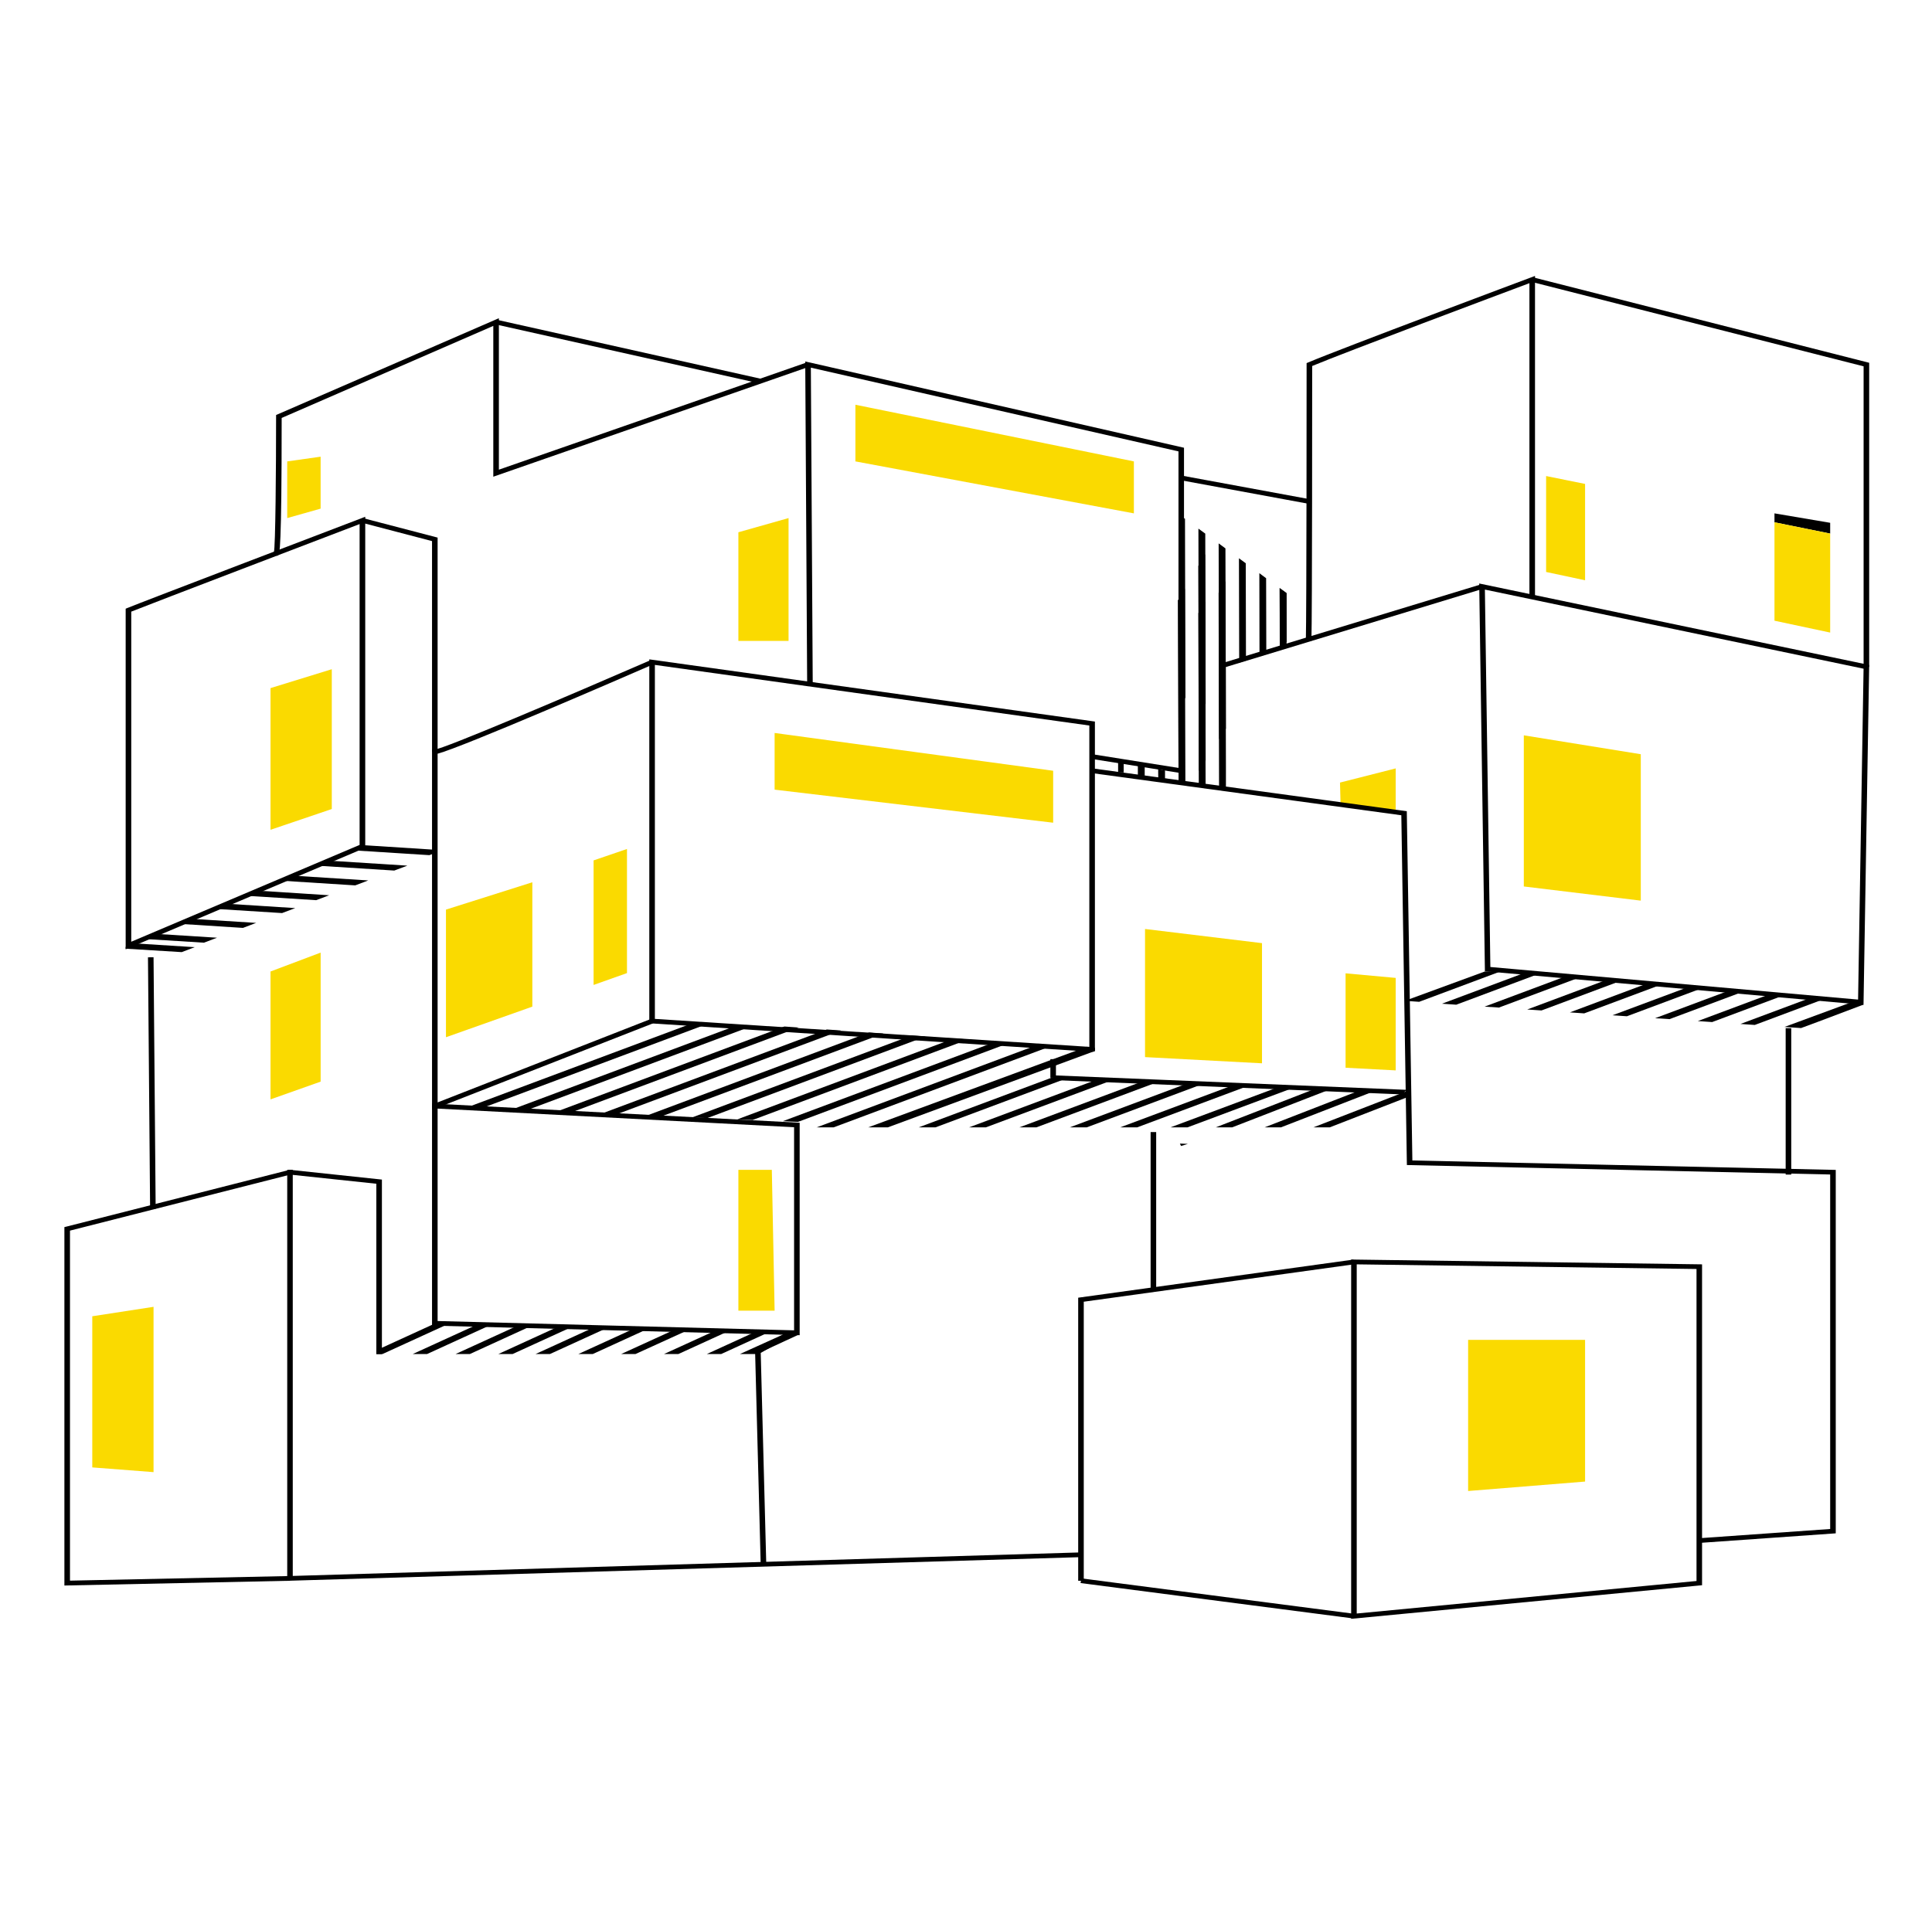 <svg width="105" height="104" viewBox="0 0 105 104" fill="none" xmlns="http://www.w3.org/2000/svg">
<g clip-path="url(#clip0_1194_6026)">
<path d="M61.07 41.368H60.767V41.992H61.07V41.368Z" fill="black"/>
<path d="M64.171 42.025L59.326 41.255L59.383 41.003L64.225 41.773L64.171 42.025Z" fill="black"/>
<path d="M35.288 35.843V55.625L59.203 57.165L59.406 57.173L59.506 57.137V39.224L35.288 35.843ZM59.203 56.908L35.591 55.388V36.145L59.203 39.44V56.908Z" fill="black"/>
<path d="M23.48 60.328V40.744H23.631C24.119 40.713 30.918 37.817 35.37 35.881L35.508 36.11C33.724 36.888 25.146 40.61 23.783 40.972V59.928L35.375 55.391L35.503 55.625L23.483 60.331L23.48 60.328Z" fill="black"/>
<path d="M6.83 51.606V33.09L6.915 33.054C7.516 32.8 19.141 28.363 19.637 28.174L19.85 28.091V46.087L19.765 46.122L6.83 51.606ZM7.133 33.252V51.193L19.544 45.93V28.489C17.973 29.09 8.26 32.797 7.133 33.249V33.252Z" fill="black"/>
<path d="M101.281 54.621L80.7 52.798V52.682L80.392 31.719L101.586 36.148L101.278 54.618L101.281 54.621ZM80.998 52.567L100.983 54.338L101.281 36.351L80.7 32.05L80.998 52.567Z" fill="black"/>
<path d="M66.62 42.798H66.317V36.081L80.495 31.765L80.597 32.007L66.62 36.261V42.798Z" fill="black"/>
<path d="M64.348 41.899H64.048V24.538L44.068 19.986L44.171 37.296L43.868 37.298L43.763 19.65L43.955 19.693L64.348 24.34V41.899Z" fill="black"/>
<path d="M71.273 34.841L70.97 34.836C71.011 33.439 71.011 19.955 71.011 19.819V19.739L71.096 19.703C72.895 18.941 83.109 15.118 83.211 15.08L83.424 15V32.453H83.121V15.393C81.663 15.94 73.155 19.128 71.314 19.896C71.314 21.018 71.314 33.498 71.273 34.841Z" fill="black"/>
<path d="M101.586 36.251H101.283V19.914L83.227 15.321L83.314 15.075L101.586 19.721V36.251Z" fill="black"/>
<path d="M43.46 72.582L23.48 72.061V59.989L43.46 61.032V72.582ZM23.783 71.812L43.157 72.318V61.276L23.783 60.264V71.812Z" fill="black"/>
<path d="M15.077 30.209L15.008 30.204L15.02 30.076L14.884 30.025C14.972 29.755 15.005 25.46 15.005 22.641V22.561L15.087 22.525L27.113 17.298V25.532L43.858 19.698L43.973 19.937L26.81 25.914V17.716L15.308 22.72C15.308 30.03 15.19 30.122 15.126 30.171L15.077 30.209Z" fill="black"/>
<path d="M41.29 20.843L26.923 17.632L27 17.383L41.367 20.594L41.29 20.843Z" fill="black"/>
<path d="M71.129 27.388L64.166 26.104L64.23 25.855L71.193 27.139L71.129 27.388Z" fill="black"/>
<path d="M41.342 85.035L41.036 73.409L42.923 72.344L43.09 72.557L41.344 73.545L41.645 85.029L41.342 85.035Z" fill="black"/>
<path d="M97.35 55.892H97.047V63.851H97.35V55.892Z" fill="black"/>
<path d="M73.432 88V68.469L92.503 68.731V86.174L92.369 86.187L73.432 88ZM73.735 68.731V87.712L92.202 85.944V68.983L73.735 68.731Z" fill="black"/>
<path d="M73.56 87.982L58.726 86.056L58.772 85.802L73.606 87.728L73.56 87.982Z" fill="black"/>
<path d="M58.9 85.931H58.597V70.544L73.558 68.472L73.606 68.726L58.9 70.762V85.931Z" fill="black"/>
<path d="M3.5 86.19V66.706L3.608 66.68L15.747 63.591L15.78 63.594L20.756 64.123V73.607H20.453V64.349L15.775 63.853L3.803 66.898V85.925L15.757 85.674L15.765 85.931L3.5 86.19Z" fill="black"/>
<path d="M8.158 65.717L8.042 52.04L8.345 52.038L8.46 65.717H8.158Z" fill="black"/>
<path d="M23.783 40.872H23.48V29.414L19.652 28.412L19.742 28.169L23.783 29.224V40.872Z" fill="black"/>
<path d="M42.099 39.845L57.237 41.899V44.723L42.099 42.926V39.845Z" fill="#FADA00"/>
<path d="M82.816 39.973L89.173 41V48.959L82.816 48.189V39.973Z" fill="#FADA00"/>
<path d="M46.489 22.002L61.624 25.082V27.907L46.489 25.082V22.002Z" fill="#FADA00"/>
<path d="M40.129 28.934L42.856 28.163V34.839H40.129V28.934Z" fill="#FADA00"/>
<path d="M18.032 36.379V43.979L14.702 45.108V37.406L18.032 36.379Z" fill="#FADA00"/>
<path d="M5.015 71.553L8.345 71.04V80.026L5.015 79.769V71.553Z" fill="#FADA00"/>
<path d="M17.426 51.784V58.798L14.702 59.763V52.811L17.426 51.784Z" fill="#FADA00"/>
<path d="M28.931 47.961V54.721L24.237 56.385V49.447L28.931 47.961Z" fill="#FADA00"/>
<path d="M34.075 46.151V52.898L32.26 53.542V46.772C32.889 46.556 33.495 46.348 34.075 46.151Z" fill="#FADA00"/>
<path d="M40.129 71.248V63.594H41.947L42.099 71.248H40.129Z" fill="#FADA00"/>
<path d="M68.587 51.27V57.802L62.23 57.465V50.5L68.587 51.27Z" fill="#FADA00"/>
<path d="M79.789 72.837H86.146V80.539L79.789 81.052V72.837Z" fill="#FADA00"/>
<path d="M75.853 53.16V58.187L73.129 58.043V52.911L75.853 53.16Z" fill="#FADA00"/>
<path d="M86.146 26.307V31.544L84.028 31.093V25.878L86.146 26.307Z" fill="#FADA00"/>
<path d="M99.466 28.42V29.005L96.439 28.392V27.907L99.466 28.42Z" fill="black"/>
<path d="M99.466 29.006V34.387L96.439 33.742V28.392L99.466 29.006Z" fill="#FADA00"/>
<path d="M15.61 25.082L17.425 24.826V27.65L15.61 28.163V25.082Z" fill="#FADA00"/>
<path d="M72.857 43.712L72.826 42.541L75.853 41.771V44.081L72.857 43.712Z" fill="#FADA00"/>
<path d="M15.61 85.933V63.594H15.911V85.669L58.743 84.39L58.754 84.647L15.61 85.933Z" fill="black"/>
<path d="M92.364 83.874L92.338 83.62L99.466 83.117V63.846L76.462 63.332L76.459 63.209L76.159 44.318L59.331 42.025L59.378 41.771L76.456 44.099L76.759 63.083L99.769 63.597V83.353L92.364 83.874Z" fill="black"/>
<path d="M76.551 59.527L76.382 59.314C76.338 59.34 76.32 59.383 76.333 59.427C76.346 59.471 76.392 59.499 76.443 59.502L57.226 58.713L57.242 58.456L76.459 59.245C76.538 59.247 76.605 59.294 76.626 59.358C76.646 59.422 76.618 59.489 76.554 59.527H76.551Z" fill="black"/>
<path d="M57.388 57.576H57.085V58.587H57.388V57.576Z" fill="black"/>
<path d="M44.387 61.283L44.376 61.288L44.369 61.283H44.387Z" fill="black"/>
<path d="M64.04 32.612L64.261 32.24L64.125 38.392L64.051 41.837L64.025 32.636L64.04 32.612Z" fill="black"/>
<path d="M66.623 39.611L66.621 39.617V38.351L66.623 39.611Z" fill="black"/>
<path d="M64.559 62.182L64.187 62.297L64.125 62.166L64.212 62.169L64.43 62.177H64.433L64.559 62.182Z" fill="black"/>
<path d="M57.221 56.831L45.308 61.283H44.386L56.448 56.777L57.221 56.831Z" fill="black"/>
<path d="M38.419 55.671L26.119 60.267L25.297 60.233V60.231L37.66 55.612L38.419 55.671Z" fill="black"/>
<path d="M40.684 55.845L28.584 60.369L27.757 60.336L39.926 55.786L40.684 55.845Z" fill="black"/>
<path d="M43.403 55.856L31.049 60.472L30.219 60.439L42.628 55.802L43.403 55.856Z" fill="black"/>
<path d="M45.704 56.017L33.513 60.575L32.684 60.541L44.933 55.963L45.704 56.017Z" fill="black"/>
<path d="M48.009 56.182L35.978 60.677L35.149 60.644L47.236 56.125L48.009 56.182Z" fill="black"/>
<path d="M50.312 56.343L38.44 60.78L37.616 60.744L49.539 56.29L50.312 56.343Z" fill="black"/>
<path d="M52.615 56.505L40.905 60.883L40.076 60.847L51.84 56.451L52.615 56.505Z" fill="black"/>
<path d="M54.918 56.67L43.37 60.986L42.541 60.95L54.145 56.616L54.918 56.67Z" fill="black"/>
<path d="M59.506 56.957V57.132L48.253 61.283H47.188L59.062 56.903L59.506 56.957Z" fill="black"/>
<path d="M99.186 54.289L95.368 55.717L94.59 55.663L98.434 54.228L99.186 54.289Z" fill="black"/>
<path d="M81.609 52.785L77.129 54.459L76.351 54.405L80.698 52.811L81.609 52.785Z" fill="black"/>
<path d="M83.54 52.972L79.144 54.616L78.369 54.562L82.793 52.908L83.54 52.972Z" fill="black"/>
<path d="M85.776 53.16L81.463 54.772L80.685 54.721L85.027 53.098L85.776 53.16Z" fill="black"/>
<path d="M88.012 53.347L83.778 54.929L83.001 54.877L87.26 53.286L88.012 53.347Z" fill="black"/>
<path d="M90.249 53.537L86.097 55.088L85.319 55.034L89.494 53.473L90.249 53.537Z" fill="black"/>
<path d="M92.483 53.725L88.418 55.245L87.635 55.191L91.733 53.663L92.483 53.725Z" fill="black"/>
<path d="M94.716 53.915L90.734 55.401L89.951 55.35L93.964 53.851L94.716 53.915Z" fill="black"/>
<path d="M96.954 54.102L93.052 55.56L92.272 55.506L96.2 54.038L96.954 54.102Z" fill="black"/>
<path d="M101.283 54.608L98.79 55.55L97.884 55.886L96.983 55.825L100.78 54.425L101.283 54.608Z" fill="black"/>
<path d="M41.724 72.449L39.193 73.607H38.412L41 72.423L41.724 72.449Z" fill="black"/>
<path d="M26.861 71.936L23.208 73.607H22.43L26.14 71.91L26.861 71.936Z" fill="black"/>
<path d="M24.44 71.936L20.786 73.607H20.453V73.404L23.716 71.91L24.44 71.936Z" fill="black"/>
<path d="M29.03 72.007L25.534 73.607H24.758L28.306 71.984L29.03 72.007Z" fill="black"/>
<path d="M31.352 72.066L31.19 72.082L27.857 73.607H27.082L30.471 72.056L30.443 72.066H31.352Z" fill="black"/>
<path d="M33.061 72.156L29.886 73.607H29.105L32.33 72.131L33.061 72.156Z" fill="black"/>
<path d="M35.226 72.228L32.214 73.607H31.431L34.499 72.205L35.226 72.228Z" fill="black"/>
<path d="M37.398 72.303L34.535 73.607H33.757L36.669 72.277L37.398 72.303Z" fill="black"/>
<path d="M39.562 72.375L36.866 73.607H36.086L38.833 72.352L39.562 72.375Z" fill="black"/>
<path d="M43.457 72.529L41.657 73.361L41.111 73.607H40.212L42.656 72.501L43.457 72.529Z" fill="black"/>
<path d="M17.29 47.062L21.428 47.324L22.139 47.057L17.936 46.79L17.29 47.062Z" fill="black"/>
<path d="M19.197 46.225L23.336 46.487L23.642 46.371L23.544 46.187L19.844 45.95L19.197 46.225Z" fill="black"/>
<path d="M15.344 47.879L19.305 48.13L20.014 47.861L15.993 47.606L15.344 47.879Z" fill="black"/>
<path d="M13.251 48.736L13.405 48.695L17.182 48.934L17.89 48.667L14.052 48.42H14.08L13.251 48.736Z" fill="black"/>
<path d="M11.734 49.409L15.331 49.635L16.045 49.365L12.391 49.132L11.734 49.409Z" fill="black"/>
<path d="M9.793 50.223L13.205 50.441L13.921 50.169L10.445 49.95L9.793 50.223Z" fill="black"/>
<path d="M7.847 51.042L11.084 51.245L11.795 50.975L8.499 50.767L7.847 51.042Z" fill="black"/>
<path d="M10.584 51.489L9.875 51.758L6.83 51.571V51.476L7.29 51.281L10.584 51.489Z" fill="black"/>
<path d="M57.989 58.613L50.844 61.283H49.93L57.175 58.575L57.989 58.613Z" fill="black"/>
<path d="M60.423 58.729L53.583 61.283H52.669L59.609 58.69L60.423 58.729Z" fill="black"/>
<path d="M62.852 58.844L56.328 61.283H55.403L62.038 58.806L62.852 58.844Z" fill="black"/>
<path d="M65.285 58.957L59.064 61.283H58.143L64.466 58.919L65.285 58.957Z" fill="black"/>
<path d="M67.717 59.073L61.804 61.283H60.882L66.9 59.034L67.717 59.073Z" fill="black"/>
<path d="M70.146 59.188L64.541 61.283H63.617L69.329 59.15L70.146 59.188Z" fill="black"/>
<path d="M72.51 59.132L66.967 61.283H66.076L71.696 59.101L72.51 59.132Z" fill="black"/>
<path d="M74.949 59.214L69.619 61.283H68.731L74.13 59.185L74.949 59.214Z" fill="black"/>
<path d="M76.459 59.314V59.655L72.269 61.283H71.383L76.459 59.314Z" fill="black"/>
<path d="M69.925 34.923L69.714 34.772L69.558 35.018L69.547 31.971L69.917 32.24L69.92 32.243L69.925 34.923Z" fill="black"/>
<path d="M69.922 35.216L69.553 35.332L69.545 31.968L69.917 32.24L69.922 35.216Z" fill="black"/>
<path d="M68.821 35.56L68.451 35.675L68.443 31.159L68.811 31.432L68.821 35.56Z" fill="black"/>
<path d="M67.716 35.907L67.347 36.022L67.334 30.348L67.704 30.62L67.716 35.907Z" fill="black"/>
<path d="M66.623 39.611L66.621 39.617L66.613 39.624L66.256 40.189L66.236 32.212L66.231 29.539L66.6 29.811L66.621 38.351L66.623 39.611Z" fill="black"/>
<path d="M66.62 41.689V42.926L66.253 42.872L66.228 32.227L66.235 32.212L66.595 31.596L66.613 39.624L66.62 41.689Z" fill="black"/>
<path d="M65.154 41.912L65.126 30.762L65.496 30.13L65.524 41.334L65.154 41.912Z" fill="black"/>
<path d="M65.522 42.767L65.152 42.713L65.129 33.331L65.142 33.308L65.496 32.7L65.509 38.274L65.522 42.767Z" fill="black"/>
<path d="M65.524 38.253L65.509 38.274L65.154 38.831L65.142 33.308L65.131 28.736L65.504 29.008L65.524 38.253Z" fill="black"/>
<path d="M64.423 42.608L64.053 42.554L64.051 41.837L64.025 32.636L64.04 32.613L64.261 32.24L64.397 32.009L64.41 37.943L64.423 42.608Z" fill="black"/>
<path d="M64.423 37.925L64.41 37.943L64.125 38.392L64.055 38.502L64.04 32.613L64.261 32.24L64.348 28.163L64.402 28.202L64.423 37.925Z" fill="black"/>
<path d="M63.316 41.884V42.446L62.949 42.392L62.944 41.812L63.316 41.884Z" fill="black"/>
<path d="M62.212 41.668V42.287L61.84 42.233V41.596L62.212 41.668Z" fill="black"/>
<path d="M62.836 61.54H62.533V70.013H62.836V61.54Z" fill="black"/>
</g>
<defs>
<clipPath id="clip0_1194_6026">
<rect width="98.087" height="73" fill="white" transform="translate(3.5 15)"/>
</clipPath>
</defs>
</svg>
